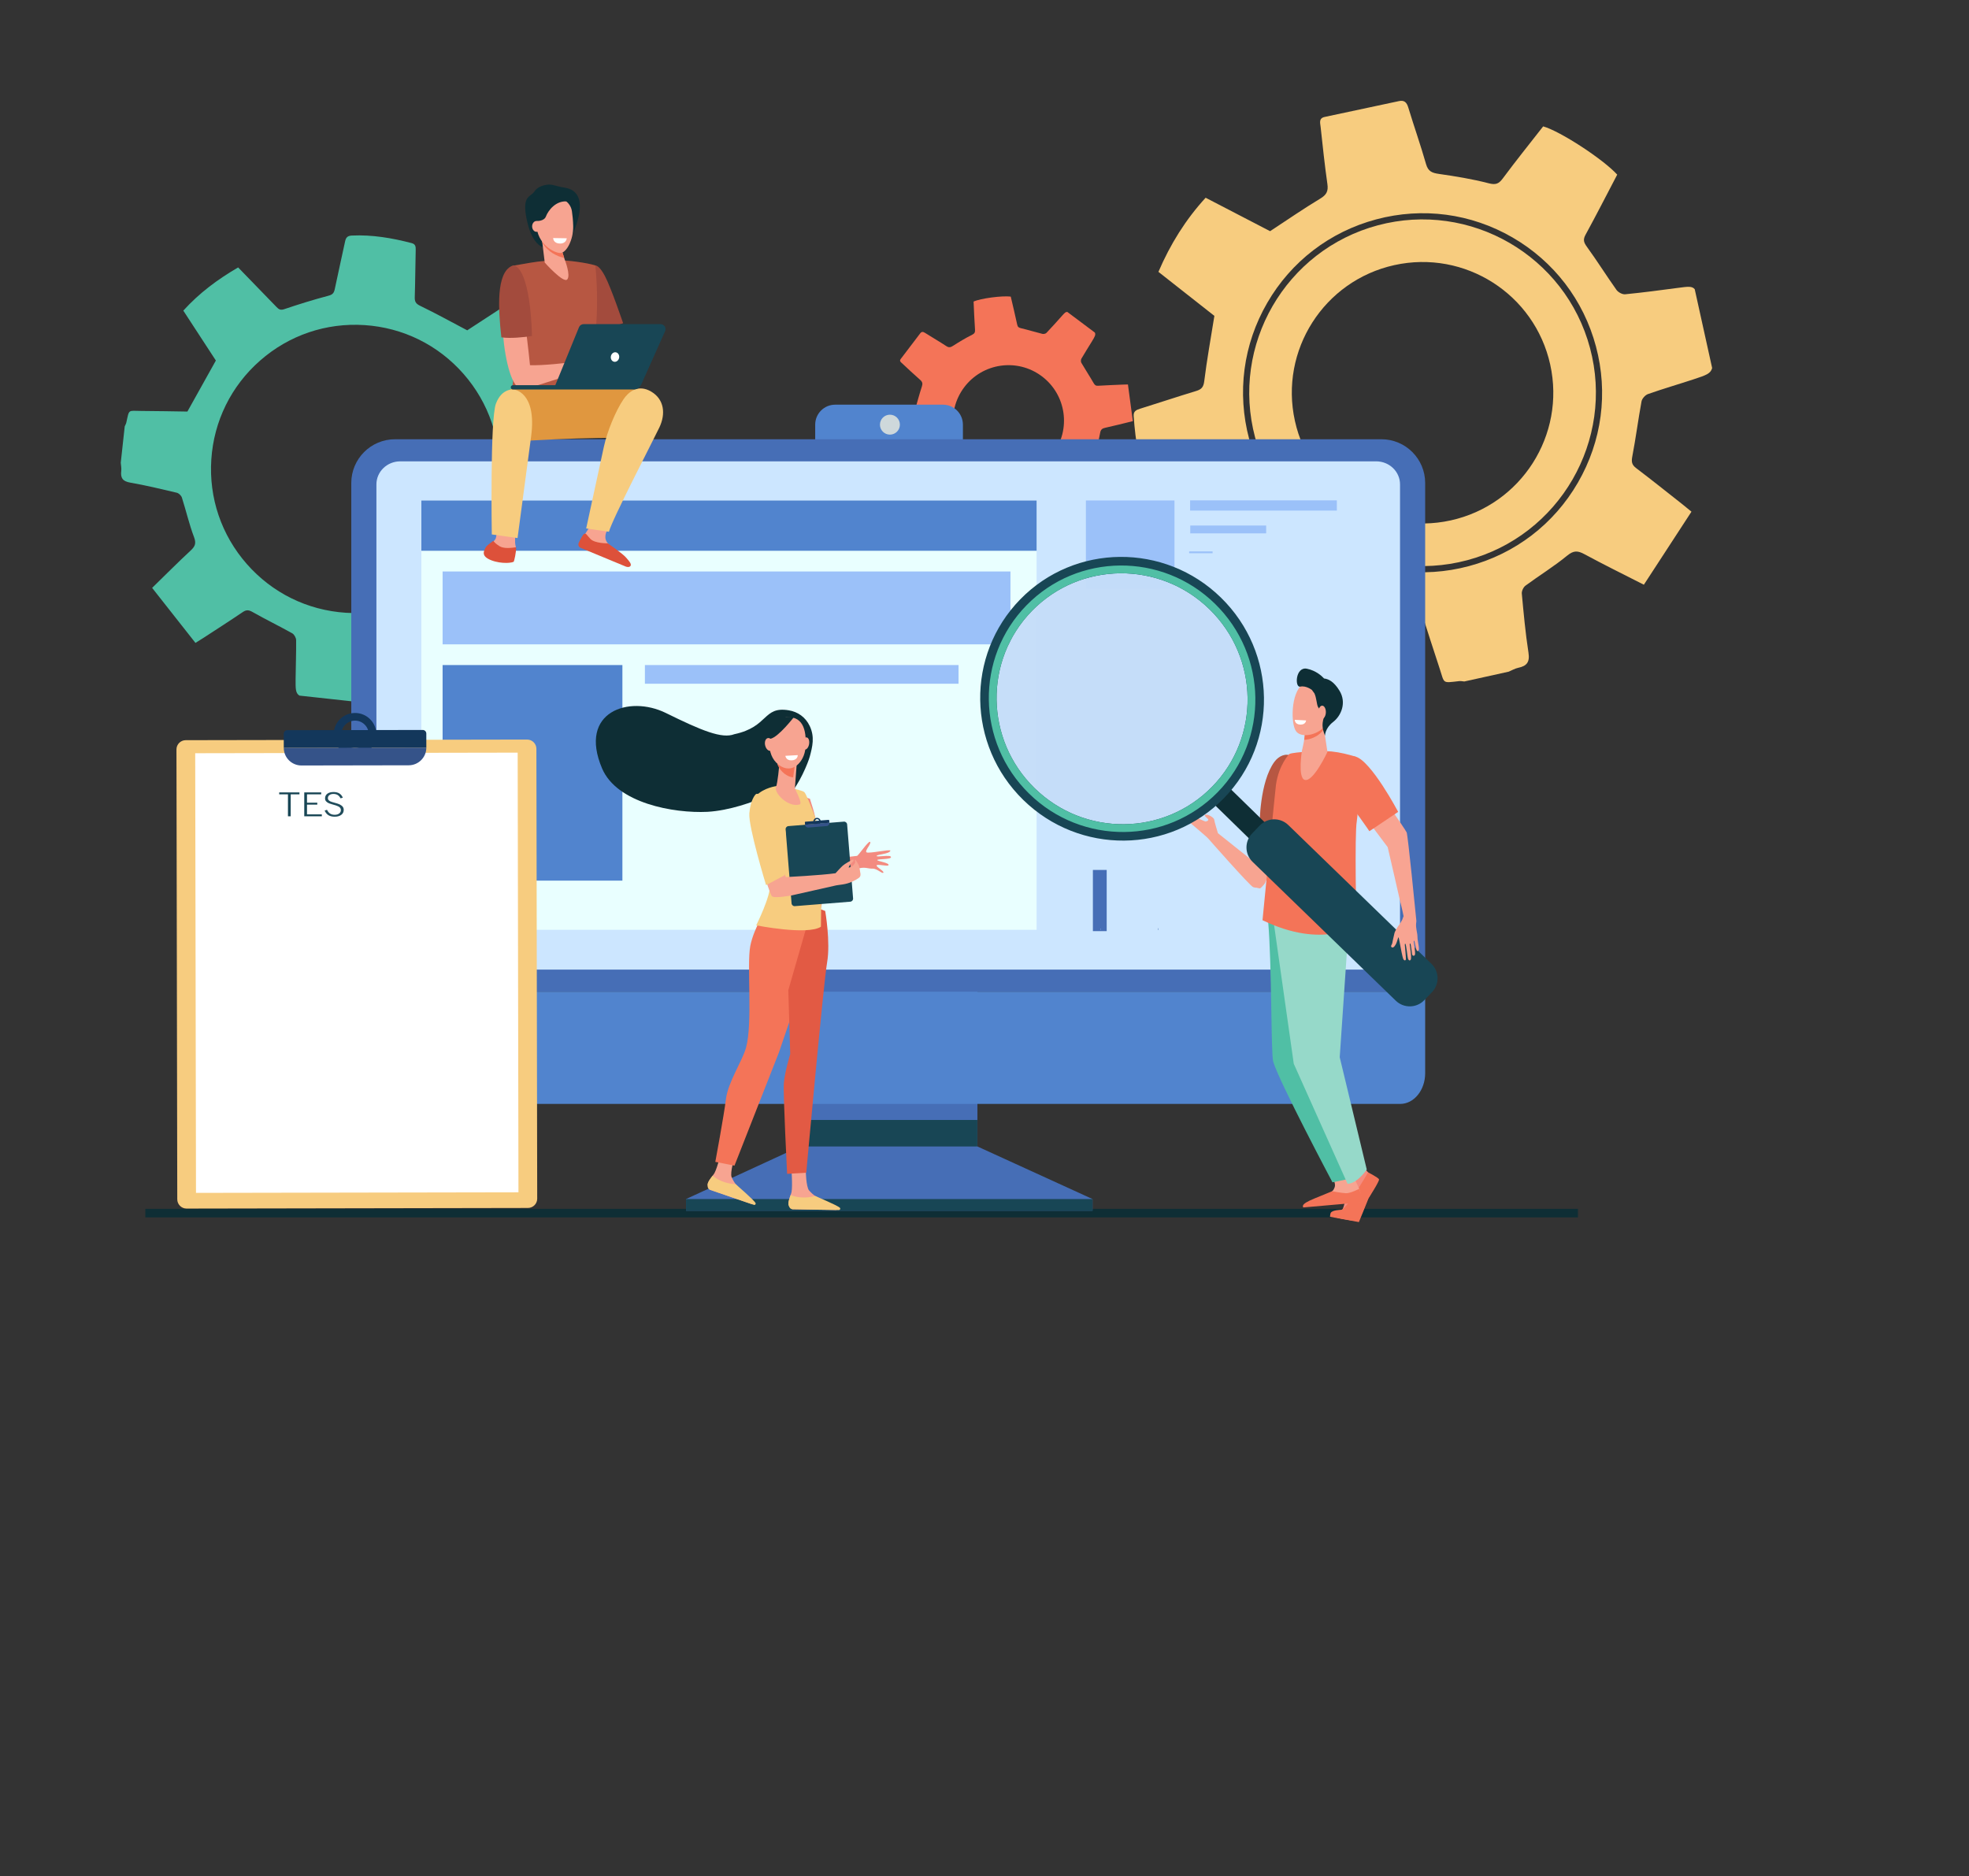 <svg width="891" height="849" viewBox="0 0 891 849" fill="none" xmlns="http://www.w3.org/2000/svg">
<rect x="0" y="0" width="891" height="849" fill="#333333" stroke="none"/>
<path d="M714.036 547.032H65.767V550.901H714.036V547.032Z" fill="#0E2E35"/>
<path d="M164.664 317.963C166.089 317.397 166.357 315.962 167.054 312.415C168.301 306.07 169.548 299.722 171.016 293.426C171.247 292.435 172.505 291.253 173.524 290.947C179.586 289.125 185.76 287.669 191.801 285.786C193.674 285.203 194.726 285.2 196.127 286.72C201.725 292.795 207.494 298.714 213.137 304.625C220.037 301.603 234.676 290.122 238.369 284.752C234.043 278.175 229.726 271.389 225.148 264.783C223.723 262.727 223.704 261.545 225.144 259.344C228.485 254.237 231.37 248.809 234.129 243.354C235.246 241.146 236.212 239.9 238.989 240.033C246.186 240.378 253.402 240.286 260.607 240.509C262.543 240.57 263.641 239.999 263.869 238.056C264.94 228.915 265.999 219.772 267.067 210.631C267.33 208.383 265.522 208.38 264.171 208.082C257.339 206.572 250.511 205.025 243.634 203.745C241.052 203.265 240.028 202.168 239.459 199.565C237.956 192.677 236.003 185.887 234.093 178.533C239.966 172.883 246.452 166.645 253.117 160.233C247.928 150.809 241.27 142.69 233.095 135.347C225.575 140.252 218.052 145.159 211.423 149.483C203.973 145.56 197.153 141.773 190.137 138.395C188.106 137.418 187.621 136.446 187.687 134.401C187.919 127.301 187.93 120.195 188.113 113.094C188.152 111.558 188.008 110.464 186.254 110.007C177.391 107.698 168.452 106.167 159.23 106.591C157.174 106.686 156.517 107.552 156.141 109.33C154.63 116.486 152.982 123.613 151.5 130.774C151.142 132.509 150.583 133.311 148.642 133.823C141.913 135.597 135.253 137.665 128.659 139.898C126.975 140.468 126.2 140.043 125.172 138.974C119.443 133.018 113.669 127.104 107.763 121.023C98.533 126.378 90.193 132.571 82.952 140.569C87.955 148.239 92.926 155.86 97.683 163.154C93.395 170.839 89.244 178.281 84.802 186.243C78.475 186.153 71.186 185.997 63.897 185.963C57.914 185.935 58.521 184.966 57.162 191.223C57.032 191.82 56.686 192.37 56.441 192.942C55.843 198.424 55.244 203.906 54.646 209.387C54.733 210.627 55.02 211.89 54.87 213.1C54.48 216.247 55.467 217.795 58.87 218.389C65.961 219.625 72.979 221.306 79.987 222.973C80.905 223.191 82.018 224.261 82.309 225.171C84.206 231.103 85.593 237.217 87.792 243.027C88.868 245.87 88.294 247.257 86.271 249.134C80.531 254.458 75.011 260.018 68.841 266.034C75.459 274.439 81.916 282.638 88.446 290.929C90.143 289.868 91.129 289.273 92.093 288.644C98.04 284.763 104.023 280.936 109.899 276.951C111.568 275.819 112.664 276.034 114.372 277.003C120.242 280.332 126.325 283.284 132.218 286.574C133.132 287.085 133.99 288.606 134.002 289.669C134.07 295.493 133.815 301.32 133.766 307.147C133.727 311.862 133.729 313.612 135.482 314.778L164.664 317.963ZM156.454 277.29C139.069 276.154 123.167 268.315 111.677 255.218C100.188 242.121 94.486 225.333 95.623 207.948C96.759 190.563 104.599 174.661 117.696 163.171C130.793 151.682 147.58 145.98 164.965 147.117C182.35 148.253 198.253 156.092 209.742 169.189C221.232 182.286 226.933 199.074 225.797 216.459C224.66 233.844 216.821 249.747 203.724 261.236C190.627 272.726 173.84 278.427 156.454 277.29Z" fill="#50BFA5"/>
<path d="M495.429 150.484L483.014 141.187C482.214 141.062 481.707 141.642 480.435 143.068C478.162 145.619 475.887 148.17 473.527 150.638C473.155 151.027 472.265 151.227 471.719 151.091C468.472 150.29 465.273 149.292 462.019 148.523C461.011 148.285 460.531 148.003 460.303 146.935C459.391 142.667 458.359 138.424 457.382 134.218C453.431 133.737 443.686 135.021 440.562 136.471C440.761 140.625 440.9 144.872 441.205 149.107C441.3 150.426 440.991 150.969 439.744 151.583C436.851 153.007 434.08 154.699 431.358 156.438C430.256 157.142 429.481 157.449 428.254 156.641C425.074 154.549 421.767 152.651 418.551 150.611C417.686 150.063 417.033 150.028 416.407 150.85C413.462 154.719 410.522 158.593 407.577 162.463C406.854 163.415 407.675 163.902 408.209 164.401C410.911 166.925 413.6 169.465 416.383 171.896C417.428 172.809 417.599 173.583 417.157 174.92C415.989 178.457 415.051 182.07 413.942 185.928C409.751 186.918 405.125 188.011 400.369 189.135C400.194 194.816 401.038 200.299 402.782 205.837C407.521 205.629 412.262 205.42 416.44 205.236C418.773 209.025 420.856 212.58 423.139 216.004C423.8 216.994 423.759 217.567 423.179 218.479C421.164 221.645 419.248 224.875 417.255 228.055C416.824 228.743 416.596 229.279 417.27 229.958C420.681 233.392 424.334 236.492 428.642 238.779C429.602 239.289 430.134 239.072 430.783 238.365C433.395 235.517 436.061 232.719 438.661 229.86C439.291 229.168 439.76 228.953 440.78 229.242C444.318 230.245 447.903 231.096 451.502 231.853C452.421 232.047 452.66 232.449 452.84 233.211C453.844 237.461 454.879 241.703 455.93 246.057C461.568 246.103 467.026 245.529 472.47 243.84C472.258 239.006 472.046 234.203 471.844 229.607C475.861 227.264 479.751 224.997 483.912 222.57C486.766 224.312 490.038 226.344 493.344 228.319C496.058 229.941 495.521 230.219 497.821 227.738C498.041 227.502 498.346 227.345 498.612 227.151C500.358 224.819 502.105 222.486 503.851 220.154C504.145 219.567 504.354 218.915 504.747 218.405C505.771 217.079 505.739 216.11 504.351 214.925C501.458 212.455 498.719 209.803 495.98 207.161C495.621 206.814 495.403 206.028 495.515 205.536C496.248 202.328 497.261 199.175 497.823 195.941C498.098 194.358 498.732 193.882 500.157 193.573C504.199 192.695 508.205 191.651 512.629 190.574C511.879 184.972 511.148 179.506 510.408 173.98C509.351 174.006 508.742 174.011 508.134 174.038C504.386 174.204 500.636 174.334 496.891 174.567C495.828 174.633 495.388 174.241 494.872 173.34C493.098 170.248 491.125 167.27 489.329 164.188C489.051 163.711 489.07 162.788 489.35 162.301C490.886 159.634 492.568 157.053 494.158 154.416C495.443 152.282 495.913 151.486 495.429 150.484ZM471.417 170.257C482.514 178.566 484.774 194.298 476.464 205.395C468.155 216.493 452.422 218.752 441.325 210.443C430.228 202.133 427.969 186.401 436.278 175.304C444.588 164.207 460.32 161.947 471.417 170.257Z" fill="#F47458"/>
<path d="M719.508 157.495C708.35 115.712 665.281 90.796 623.497 101.953C581.714 113.109 556.797 156.179 567.954 197.962C579.111 239.746 622.181 264.662 663.964 253.506C705.748 242.349 730.664 199.279 719.508 157.495ZM701.49 164.965L701.49 164.965C708.539 196.865 688.394 228.439 656.494 235.488C624.595 242.537 593.021 222.392 585.972 190.493L585.971 190.493C578.922 158.593 599.067 127.019 630.967 119.97C662.867 112.921 694.441 133.066 701.49 164.965Z" fill="#F7CC7F"/>
<path d="M766.886 130.868C765.649 129.414 763.851 129.67 759.389 130.263C751.408 131.324 743.423 132.386 735.412 133.167C734.151 133.29 732.256 132.277 731.488 131.197C726.92 124.775 722.74 118.074 718.109 111.7C716.674 109.725 716.251 108.485 717.484 106.227C722.415 97.2 727.094 88.035 731.814 79.021C725.498 72.088 706.116 59.403 698.308 57.191C692.278 64.917 685.997 72.717 680.032 80.751C678.176 83.252 676.789 83.746 673.618 82.926C666.262 81.024 658.71 79.787 651.176 78.709C648.125 78.273 646.27 77.631 645.32 74.303C642.855 65.677 639.867 57.202 637.256 48.616C636.554 46.309 635.443 45.241 633.061 45.748C621.852 48.132 610.647 50.531 599.439 52.918C596.684 53.506 597.402 55.639 597.588 57.351C598.534 66.012 599.433 74.682 600.668 83.303C601.132 86.54 600.248 88.186 597.404 89.894C589.88 94.416 582.651 99.428 574.74 104.615C565.733 99.942 555.789 94.783 545.566 89.479C536.522 99.36 529.602 110.452 524.205 123.023C532.99 129.934 541.778 136.849 549.523 142.943C547.869 153.295 546.124 162.849 544.94 172.472C544.597 175.258 543.644 176.217 541.205 176.955C532.74 179.514 524.354 182.337 515.906 184.954C514.079 185.52 512.846 186.127 513.007 188.378C513.821 199.753 515.581 210.905 519.761 221.613C520.693 224 521.977 224.43 524.223 224.163C533.266 223.09 542.329 222.191 551.366 221.081C553.555 220.812 554.724 221.151 556.102 223.234C560.88 230.463 565.976 237.494 571.24 244.379C572.585 246.138 572.393 247.222 571.542 248.861C566.804 257.995 562.132 267.163 557.317 276.555C567.316 285.304 577.947 292.669 590.268 298.019C597.319 289.058 604.325 280.154 611.028 271.634C621.803 273.624 632.236 275.551 643.399 277.614C645.818 285.112 648.541 293.77 651.409 302.38C653.764 309.447 652.379 309.119 660.3 308.225C661.056 308.14 661.843 308.328 662.615 308.39C669.32 306.908 676.024 305.427 682.728 303.945C684.155 303.347 685.531 302.505 687.017 302.199C690.885 301.403 692.317 299.622 691.659 295.372C690.287 286.515 689.47 277.568 688.64 268.637C688.531 267.467 689.349 265.728 690.306 265.022C696.546 260.418 703.202 256.342 709.178 251.43C712.101 249.027 713.966 249.15 716.987 250.788C725.556 255.433 734.316 259.726 743.873 264.602C751.145 253.442 758.239 242.556 765.413 231.547C763.484 229.969 762.389 229.043 761.261 228.157C754.312 222.691 747.411 217.161 740.366 211.821C738.366 210.305 738.182 208.927 738.644 206.526C740.228 198.274 741.283 189.922 742.812 181.659C743.049 180.377 744.5 178.759 745.75 178.32C752.592 175.917 759.566 173.892 766.457 171.625C772.034 169.79 774.098 169.089 774.772 166.557L766.886 130.868ZM722.192 156.779C727.788 177.737 724.888 199.619 714.025 218.395C703.163 237.172 685.639 250.595 664.681 256.191C643.723 261.787 621.84 258.887 603.064 248.024C584.287 237.162 570.865 219.637 565.269 198.679C559.673 177.722 562.573 155.839 573.436 137.062C584.298 118.286 601.822 104.864 622.78 99.267C643.738 93.671 665.621 96.572 684.397 107.434C703.174 118.296 716.596 135.821 722.192 156.779Z" fill="#F7CC7F"/>
<path d="M426.694 183.127H377.927C372.936 183.127 368.89 187.173 368.89 192.165V208.142C368.89 213.134 372.936 217.18 377.927 217.18H426.694C431.685 217.18 435.731 213.134 435.731 208.142V192.165C435.731 187.173 431.685 183.127 426.694 183.127Z" fill="#5184CE"/>
<path d="M362.09 518.795L310.439 542.602V547.875H494.384V542.602L442.267 518.795H362.09Z" fill="#466EB6"/>
<path d="M442.3 518.838H362.09V416.753H442.3V518.838Z" fill="#466EB6"/>
<path d="M644.909 448.778V218.576C644.909 207.639 636.042 198.772 625.104 198.772H178.765C167.827 198.772 158.96 207.639 158.96 218.576V448.778H644.909Z" fill="#466EB6"/>
<path d="M442.268 506.815H362.09V518.795H442.268V506.815Z" fill="#184655"/>
<path d="M158.96 448.778V485.667C158.96 493.34 164.032 499.56 170.289 499.56H633.581C639.837 499.56 644.909 493.34 644.909 485.667V448.778H158.96Z" fill="#5184CE"/>
<path d="M407.213 192.171C407.213 194.663 405.192 196.683 402.701 196.683C400.209 196.683 398.189 194.663 398.189 192.171C398.189 189.679 400.209 187.659 402.701 187.659C405.192 187.659 407.213 189.679 407.213 192.171Z" fill="#CED8DB"/>
<path d="M633.533 438.781V219.191C633.533 213.435 628.699 208.769 622.736 208.769H181.133C175.17 208.769 170.335 213.435 170.335 219.191V438.781H633.533Z" fill="#CCE6FF"/>
<path d="M310.44 547.875H494.384V542.602H310.44V547.875ZM0 26.704H785.605V579.363H0V26.704ZM0 579.363H785.605V26.704H0V579.363Z" fill="#184655"/>
<path d="M524.103 420.904H523.964V420.025H524.103V420.904Z" fill="#466EB6"/>
<path d="M500.794 421.366H494.548V393.676H500.794V421.366Z" fill="#466EB6"/>
<path d="M607.344 421.712H601.818V395.925H607.344V421.712Z" fill="#9BC1F9"/>
<path d="M498.111 420.734H497.972V420.257H498.111V420.734Z" fill="#9BC1F9"/>
<path d="M469.081 420.759H190.677V226.495H469.081V420.759Z" fill="#E9FFFF"/>
<path d="M469.081 249.24H190.677V226.495H469.081V249.24Z" fill="#5184CE"/>
<path d="M457.25 291.588H200.283V258.607H457.25V291.588Z" fill="#9BC1F9"/>
<path d="M281.647 398.511H200.283V300.955H281.647V398.511Z" fill="#5184CE"/>
<path d="M433.758 309.409H291.827V300.955H433.758V309.409Z" fill="#9BC1F9"/>
<path d="M491.383 266.56H531.468V226.476H491.383V266.56ZM0 26.704H785.605V579.363H0V26.704ZM0 579.363H785.605V26.704H0V579.363Z" fill="#9BC1F9"/>
<path d="M604.94 231.053H538.539V226.428H604.94V231.053Z" fill="#9BC1F9"/>
<path d="M572.958 241.36H538.607V237.815H572.958V241.36Z" fill="#9BC1F9"/>
<path d="M548.714 250.357H538.115V249.535H548.714V250.357Z" fill="#9BC1F9"/>
<path d="M84.043 334.951L238.519 334.673C240.84 334.669 242.724 336.546 242.728 338.866L243.094 542.42C243.099 544.74 241.221 546.624 238.901 546.628L84.424 546.906C82.104 546.91 80.221 545.033 80.216 542.713L79.85 339.159C79.846 336.84 81.723 334.955 84.043 334.951Z" fill="#F7CC7F"/>
<path d="M88.331 340.857L234.253 340.594L234.611 539.551L88.689 539.814L88.331 340.857Z" fill="white"/>
<path d="M192.911 331.945C192.909 331.05 192.183 330.326 191.288 330.327L130.018 330.437C129.123 330.439 128.399 331.166 128.401 332.061L128.412 338.429L192.923 338.313L192.911 331.945Z" fill="#13375B"/>
<path d="M160.639 322.639C155.302 322.649 150.984 326.983 150.994 332.32C151.003 337.656 155.337 341.975 160.674 341.965C166.011 341.956 170.329 337.622 170.32 332.285C170.31 326.948 165.976 322.63 160.639 322.639ZM160.668 338.5C157.245 338.506 154.466 335.736 154.46 332.314C154.454 328.891 157.223 326.111 160.646 326.105C164.068 326.099 166.847 328.868 166.854 332.291C166.86 335.714 164.09 338.494 160.668 338.5Z" fill="#13375B"/>
<path d="M191.919 330.453C192.501 330.699 192.91 331.274 192.911 331.945L192.922 338.313L128.412 338.429C128.42 342.841 132.003 346.411 136.415 346.403L184.948 346.316C189.36 346.308 192.93 342.725 192.922 338.313L192.911 331.945C192.91 331.274 192.501 330.699 191.919 330.453Z" fill="#355389"/>
<path d="M130.018 330.438C129.459 330.439 128.966 330.723 128.676 331.154C128.966 330.723 129.459 330.439 130.018 330.438Z" fill="#9BC1F9"/>
<path d="M128.473 331.579C128.504 331.477 128.545 331.38 128.595 331.288C128.545 331.38 128.504 331.477 128.473 331.579Z" fill="#9BC1F9"/>
<path d="M130.3 369.398V359.459H126.339V358.589H135.51V359.459H131.548V369.398H130.3Z" fill="#184655"/>
<path d="M145.63 368.528V369.398H137.68V358.589H145.349V359.459H138.919V363.245H143.575V364.114H138.919V368.528H145.63Z" fill="#184655"/>
<g opacity="0.958">
<path d="M146.896 366.811L147.973 366.453C148.335 367.223 148.797 367.792 149.361 368.16C149.925 368.527 150.617 368.711 151.437 368.711C152.281 368.711 152.961 368.519 153.476 368.134C153.992 367.749 154.25 367.242 154.25 366.614C154.25 366.112 154.081 365.699 153.743 365.375C153.405 365.051 152.833 364.755 152.025 364.487C151.584 364.346 151.001 364.175 150.275 363.975C149.548 363.776 149.082 363.627 148.877 363.53C148.232 363.228 147.774 362.906 147.502 362.565C147.231 362.224 147.095 361.802 147.095 361.3C147.095 360.404 147.436 359.699 148.117 359.185C148.799 358.671 149.736 358.414 150.93 358.414C151.991 358.414 152.867 358.625 153.558 359.046C154.248 359.468 154.774 360.115 155.136 360.987L154.087 361.257C153.755 360.585 153.328 360.088 152.807 359.766C152.285 359.445 151.642 359.284 150.876 359.284C150.134 359.284 149.533 359.457 149.072 359.802C148.61 360.148 148.38 360.599 148.38 361.154C148.38 361.574 148.529 361.927 148.827 362.214C149.126 362.502 149.588 362.736 150.216 362.916C150.457 362.989 150.807 363.089 151.265 363.215C152.579 363.576 153.426 363.861 153.806 364.07C154.415 364.392 154.857 364.744 155.131 365.126C155.406 365.509 155.543 365.961 155.543 366.482C155.543 367.428 155.173 368.181 154.435 368.741C153.696 369.301 152.697 369.581 151.437 369.581C150.303 369.581 149.37 369.357 148.638 368.909C147.905 368.46 147.325 367.761 146.896 366.811Z" fill="#184655"/>
</g>
<path d="M281.904 163.187L284.635 166.371L284.997 162.731L287.583 152.914L283.398 158.552C283.398 158.552 281.667 161.784 281.669 162.044C281.67 162.304 281.904 163.187 281.904 163.187Z" fill="#50BFA5"/>
<path d="M277.968 163.82L287.583 152.914L281.904 163.187L277.968 163.82Z" fill="#96D9C9"/>
<path d="M288.138 162.493L283.317 163.292L287.583 152.914L288.138 162.493Z" fill="#96D9C9"/>
<path d="M269.661 122.598C273.107 121.306 274.962 133.588 279.817 145.376C280.489 146.714 279.245 145.954 281.173 152.09C281.889 154.371 280.903 155.418 279.21 160.145C278.61 161.821 275.786 165.643 275.862 166.026C276.405 168.753 275.929 170.685 275.072 173.04C274.535 174.516 274.401 168.078 274.601 168.287C275.275 168.995 273.097 174.001 272.301 174.176C271.49 174.354 273.006 168.71 273.006 168.71L272.893 168.8C271.922 171.929 271.093 174.692 270.558 174.534C269.569 174.242 270.817 170.478 271.691 168.523C270.126 171.031 269.159 174.278 268.305 173.992C267.639 173.769 268.813 170.202 270.081 168.346C269.915 168.362 268.648 171.108 267.923 171.272C267.341 171.403 268.192 168.475 270.406 166.696C270.832 166.354 271.906 165.387 272.287 164.515C272.78 163.387 273.536 160.576 273.756 159.574C274.317 157.006 274.97 155.312 274.586 154.049C273.995 152.102 273.026 150.893 272.384 149.946C268.883 144.779 270.54 147.266 266.562 139.138C263.987 133.877 266.944 123.618 269.661 122.598Z" fill="#F7A491"/>
<path d="M269.392 120.109C269.949 120.132 271.476 120.644 273.708 124.863C276.559 130.251 281.97 146.251 281.97 146.251L268.703 151.021L264.894 139.748L264.059 121.607C264.059 121.607 269.238 120.103 269.392 120.109Z" fill="#A34B3D"/>
<path d="M252.951 117.763C256.507 117.768 265.307 118.806 269.392 120.111C269.392 120.111 272.392 145.9 266.69 165.497C265.414 169.884 267.746 183.682 267.746 183.682L230.891 183.196C230.891 183.196 235.257 149.838 233.613 144.45C231.968 139.062 231.928 120.284 231.928 120.284C231.928 120.284 232.181 120.245 240.209 118.857C243.953 118.21 249.153 117.758 252.951 117.763Z" fill="#B75742"/>
<path d="M263.588 175.915C263.588 175.915 289.029 174.502 294.71 177.943C300.391 181.383 290.674 198.269 290.674 198.269C290.674 198.269 272.971 197.453 238.296 199.455C230.085 199.929 229.378 178.045 230.913 176.234C232.449 174.423 263.588 175.915 263.588 175.915Z" fill="#E0973F"/>
<path d="M234.177 234.634C234.177 234.634 232.512 243.932 233.28 246.838C234.048 249.745 231.37 253.611 231.136 254.177C230.901 254.744 227.704 254.781 223.117 253.003C218.53 251.225 218.9 250.155 219.757 248.497C220.613 246.838 223.738 245.253 224.343 243.616C224.948 241.98 224.978 235.51 224.978 235.51L234.177 234.634Z" fill="#F7A491"/>
<path d="M222.338 253.549C217.614 251.718 218.861 249.491 219.742 247.783C220.294 246.714 222.051 245.752 223.224 244.71C223.566 245.174 224.107 245.976 226.051 247.17C228.069 248.41 231.422 247.939 233.554 247.653C233.551 250.379 232.707 253.628 232.511 254.102C232.269 254.685 227.061 255.379 222.338 253.549Z" fill="#DD513A"/>
<path d="M240.34 197.525C239.317 205.215 234.198 243.493 234.198 243.493L222.546 241.848C222.546 241.848 221.707 189.856 224.41 182.668C227.113 175.479 232.47 176.259 232.47 176.259C232.47 176.259 243.048 177.166 240.34 197.525Z" fill="#F7CC7F"/>
<path d="M231.575 123.161C234.933 121.655 238.563 152.536 239.828 165.261C245.955 165.465 256.534 164.216 259.165 163.851C260.402 163.68 263.202 162.45 264.428 162.21C265.685 161.965 266.828 161.806 267.458 161.875C267.689 161.901 274.2 164.098 274.779 164.633C275.496 165.297 277.429 166.963 277.17 167.752C276.911 168.542 273.533 165.827 273.533 165.827L271.918 165.049C273.98 166.826 277.844 169.093 277.367 170.037C276.902 170.958 273.399 168.63 270.907 167.051C273.068 168.769 275.815 171.913 275.262 172.464C274.765 172.96 271.636 169.317 268.48 168.41C267.31 168.073 266.241 169.275 265.35 169.469C264.695 169.611 263.687 169.888 263.027 169.745L259.625 169.007C258.493 169.182 258.507 169.857 257.372 170.174C256.055 170.542 253.884 170.979 252.21 171.501C242.572 174.508 239.376 175.824 236.379 176.01C227.301 176.576 223.639 126.721 231.575 123.161Z" fill="#F7A491"/>
<path d="M226.877 152.663C225.412 139.639 224.494 123.531 231.645 120.323C234.466 119.057 239.97 125.255 240.735 152.058C236.846 152.627 231.122 153.247 226.877 152.663Z" fill="#A34B3D"/>
<path d="M275.344 239.031C275.344 239.031 273.23 241.722 274.167 244.39C275.105 247.058 281.437 251.734 281.951 253.182C282.464 254.629 282.04 255.534 282.04 255.534L262.361 247.42L264.862 241.497L267.42 237.529L275.344 239.031Z" fill="#F7A491"/>
<path d="M275.022 245.867C275.022 245.867 269.125 245.99 267.122 243.827C265.12 241.664 265.323 241.354 264.435 241.538C263.864 241.657 262.67 243.986 261.889 245.634C261.473 246.512 261.88 247.559 262.777 247.931L283.262 256.421C284.832 256.977 286.055 256.131 285.163 254.668C284.553 253.666 283.722 252.834 283.277 252.291C281.909 250.622 275.022 245.867 275.022 245.867Z" fill="#DD513A"/>
<path d="M282.155 180.662C284.301 177.488 288.675 173.594 294.774 177.265C300.591 180.766 301.302 187.308 298.367 193.451C295.431 199.594 276.794 235.498 275.555 240.635L265.253 239.141C265.253 239.141 271.674 209.446 273.233 202.27C274.732 195.365 278.443 186.157 282.155 180.662Z" fill="#F7CC7F"/>
<path d="M298.895 146.675H264.098C263.177 146.675 262.348 147.233 261.999 148.088L251.285 174.308H232.101C231.565 174.308 231.13 174.744 231.13 175.282C231.13 175.82 231.565 176.256 232.101 176.256H286.699C288.2 176.256 289.561 175.372 290.176 173.998L300.965 149.884C301.638 148.378 300.54 146.675 298.895 146.675Z" fill="#184655"/>
<path d="M280.16 161.944C279.925 163.121 278.902 163.909 277.874 163.703C276.846 163.496 276.203 162.375 276.438 161.197C276.673 160.019 277.697 159.232 278.725 159.438C279.753 159.644 280.396 160.766 280.16 161.944Z" fill="white"/>
<path d="M255.468 84.908C254.375 84.74 253.289 84.525 252.224 84.223C251.021 83.881 249.473 83.505 248.539 83.523C246.575 83.562 243.323 84.332 241.851 86.617C240.018 89.464 235.65 88.156 238.7 100.861C242.152 115.242 249.959 112.235 250.112 111.955C250.266 111.675 255.7 101.395 255.7 101.395C255.7 101.395 259.089 106.332 259.055 106.135C259.021 105.945 268.607 86.923 255.468 84.908Z" fill="#0E2E35"/>
<path d="M253.939 112.394L255.543 117.468C255.543 117.468 258.412 124.681 256.652 126.475C254.893 128.268 246.504 118.825 246.504 118.825L244.898 105.539L253.939 112.394Z" fill="#F7A491"/>
<path d="M245.419 109.845C247.864 114.045 252.303 116.115 255.299 116.696L253.938 112.394L244.898 105.539L245.419 109.845Z" fill="#F47458"/>
<path d="M249.599 89.956C253.741 88.524 258.162 91.285 258.8 95.571C259.077 97.434 259.329 99.776 259.379 102.337C259.498 108.496 256.327 114.491 253.539 114.491C250.751 114.492 243.041 110.506 242.751 101.761C242.572 96.363 245.252 91.459 249.599 89.956Z" fill="#F7A491"/>
<path d="M244.806 102.453C244.808 103.812 243.911 104.913 242.803 104.913C241.696 104.913 240.797 103.812 240.795 102.454C240.793 101.095 241.69 99.993 242.797 99.993C243.905 99.993 244.804 101.094 244.806 102.453Z" fill="#F7A491"/>
<path d="M242.797 99.993C242.797 99.993 246.211 100.235 247.058 97.919C247.905 95.603 251.454 90.306 257.301 91.226C263.148 92.146 251.646 87.496 251.205 87.572C250.763 87.65 245.459 88.537 245.459 88.537C245.459 88.537 241.961 92.608 241.879 93.003C241.796 93.398 241.321 97.627 241.321 97.627L242.797 99.993Z" fill="#0E2E35"/>
<path d="M250.314 107.728L256.465 107.828C256.465 107.828 256.288 110.169 253.582 110.204C250.282 110.246 250.314 107.728 250.314 107.728Z" fill="white"/>
<path d="M326.747 519.84C326.747 519.84 324.708 528.324 323.308 530.842C322.558 532.19 320.023 534.643 320.303 536.232C320.584 537.821 321.298 538.428 321.298 538.428L339.887 544.802C340.899 545.149 340.441 544.272 339.817 543.398C338.796 541.968 337.926 540.959 334.313 537.478C334.077 537.251 333.27 536.268 332.976 535.923C332.23 535.048 331.587 533.843 331.074 532.679C330.221 530.741 332.471 523.417 332.471 523.417L326.747 519.84Z" fill="#F7A491"/>
<path d="M332.974 535.92C327.618 535.59 324.246 533.536 322.472 532.043C321.457 533.374 320.146 535.032 320.163 536.239C320.185 537.716 320.733 538.227 321.298 538.428C325.774 540.014 337.742 544.082 341.169 545.245C341.648 545.408 342.097 544.929 341.908 544.458C341.388 543.155 333.269 536.266 332.974 535.92Z" fill="#F7CC7F"/>
<path d="M347.95 409.265C347.95 409.265 341.127 419.592 339.502 428.14C337.878 436.687 340.695 462.955 337.57 474.155C335.878 480.218 329.466 489.582 328.492 497.417C327.517 505.252 323.693 525.776 323.693 525.776L332.354 527.502L352.483 476.246L368.272 429.919L372.317 406.059L347.95 409.265Z" fill="#F47458"/>
<path d="M358.06 527.866C358.06 527.866 358.742 536.565 358.188 539.393C357.892 540.906 356.239 544.022 356.997 545.447C357.755 546.872 358.622 547.228 358.622 547.228L378.27 547.546C379.34 547.563 378.633 546.871 377.77 546.233C376.357 545.188 375.217 544.498 370.705 542.303C370.411 542.16 369.34 541.474 368.953 541.237C367.974 540.635 366.99 539.689 366.143 538.74C364.732 537.161 364.609 529.5 364.609 529.5L358.06 527.866Z" fill="#F7A491"/>
<path d="M373.417 412.235C373.417 412.235 375.891 426.359 374.266 435.619C372.642 444.878 364.844 530.707 364.844 530.707L356.179 531.199C356.179 531.199 354.363 495.346 354.688 490.36C355.013 485.374 357.584 477.03 357.584 477.03L356.722 448.083L367.656 410.055L373.417 412.235Z" fill="#E25A44"/>
<path d="M368.951 541.235C363.755 542.576 359.913 541.665 357.765 540.794C357.211 542.373 356.476 544.354 356.866 545.497C357.343 546.896 358.022 547.212 358.622 547.228C363.368 547.354 376.008 547.524 379.627 547.572C380.132 547.578 380.411 546.984 380.086 546.594C379.189 545.516 369.338 541.473 368.951 541.235Z" fill="#F7CC7F"/>
<path d="M399.729 394.907C400.222 394.214 396.654 392.501 396.681 391.663C396.708 390.825 401.659 392.199 402.035 391.566C402.728 390.398 396.706 389.727 396.99 389.17C397.275 388.613 403.519 388.999 403.18 387.802C402.841 386.605 396.663 388.076 396.703 387.343C396.742 386.609 402.571 386.491 402.913 384.957C403.096 384.137 392.977 386.422 392.094 385.69C391.21 384.958 394.409 381.784 393.767 380.988C393.126 380.192 388.448 387.196 387.812 387.31C387.179 387.423 373.579 388.979 369.078 388.829C369.027 388.035 370.337 381.354 369.713 374.751C369.118 368.453 366.587 362.219 366.556 361.507C359.689 358.425 355.908 365.321 358.384 376.785C358.86 381.702 359.089 397.373 360.153 398.283C363.392 401.052 384.281 394.447 387.756 393.237C391.234 392.026 392.689 393.17 394.826 393.089C396.963 393.009 399.235 395.599 399.729 394.907Z" fill="#F38B80"/>
<path d="M366.454 342.313C367.621 337.931 368.77 333.519 366.416 328.545C364.512 324.52 361.02 322.099 356.886 321.424C345.174 319.512 347.886 328.938 332.313 332.241C326.694 334.432 317.473 330.608 301.34 322.66C284.667 314.419 261.538 322.034 272.437 347.711C279.121 363.487 304.822 368.116 320.163 367.375C330.067 366.794 340.546 363.049 347.519 360.008C351.349 358.328 355.859 361.146 356.887 360.076C361.646 355.117 365.703 345.134 366.454 342.313Z" fill="#0E2E35"/>
<path d="M351.497 355.707C351.497 355.707 345.546 356.382 341.987 360.254C338.428 364.126 347.74 395.249 348.387 400.176C349.035 405.104 342.199 418.742 342.199 418.742C342.199 418.742 365.436 423.361 371.476 419.372C371.476 419.372 372.007 381.285 371.36 377.765C370.713 374.245 365.319 359.93 364.025 358.522C362.731 357.114 351.497 355.707 351.497 355.707Z" fill="#F7CC7F"/>
<path d="M352.773 343.943C352.773 343.943 352.759 344.211 352.731 344.668C352.595 346.859 351.932 354.155 351.136 356.237C350.174 358.751 356.634 365.605 361.851 364.032C363.404 363.564 359.662 357.276 359.716 356.555C359.82 355.174 359.96 353.291 360.103 351.36C360.184 350.271 360.265 349.166 360.342 348.128C360.558 345.178 360.735 342.766 360.735 342.766L352.773 343.943Z" fill="#F7A491"/>
<path d="M356.761 373.836L381.863 371.818C382.617 371.757 383.278 372.32 383.339 373.075L386.032 406.563C386.092 407.318 385.53 407.979 384.775 408.04L359.674 410.058C358.919 410.119 358.258 409.556 358.197 408.801L355.504 375.313C355.444 374.558 356.006 373.897 356.761 373.836Z" fill="#184655"/>
<path d="M375.237 371.257C375.225 371.104 375.091 370.99 374.938 371.002L364.468 371.845C364.315 371.857 364.201 371.991 364.213 372.144L364.301 373.232L375.325 372.345L375.237 371.257Z" fill="#13375B"/>
<path d="M369.596 370.1C368.685 370.173 368.005 370.972 368.078 371.884C368.152 372.796 368.95 373.476 369.862 373.403C370.774 373.329 371.454 372.531 371.381 371.619C371.307 370.707 370.509 370.027 369.596 370.1ZM369.815 372.811C369.23 372.857 368.717 372.421 368.67 371.837C368.623 371.252 369.059 370.74 369.644 370.692C370.229 370.645 370.741 371.081 370.788 371.666C370.836 372.251 370.4 372.763 369.815 372.811Z" fill="#13375B"/>
<path d="M375.047 371.015C375.15 371.049 375.228 371.143 375.237 371.257L375.324 372.345L364.3 373.232C364.361 373.986 365.021 374.548 365.775 374.487L374.069 373.82C374.823 373.759 375.385 373.099 375.324 372.345L375.237 371.257C375.228 371.143 375.15 371.049 375.047 371.015Z" fill="#355389"/>
<path d="M351.961 344.674C352.018 344.22 352.048 343.953 352.048 343.953L360.067 343.264C360.067 343.264 359.743 345.662 359.346 348.593C359.207 349.618 359.059 350.709 358.913 351.786C357.663 351.679 356.33 351.156 354.962 350.101C353.471 348.949 352.452 347.519 351.795 345.966C351.864 345.453 351.92 345.012 351.961 344.674Z" fill="#F47458"/>
<path d="M355.717 324.571C355.717 324.571 352.47 325.224 350.283 328.432C348.097 331.639 346.115 341.265 352.323 346.056C358.53 350.847 363.999 344.664 364.487 338.432C364.975 332.199 364.291 323.826 355.717 324.571Z" fill="#F7A491"/>
<path d="M366.114 336.801C365.832 338.314 364.918 339.38 364.07 339.182C363.222 338.985 362.764 337.598 363.045 336.085C363.326 334.573 364.241 333.507 365.088 333.705C365.936 333.903 366.395 335.289 366.114 336.801Z" fill="#F7A491"/>
<path d="M359.357 324.378C359.357 324.378 352.197 333.682 348.605 334.318C345.012 334.954 344.828 339.769 344.828 339.769C344.828 339.769 345.451 328.663 348.903 326.318C352.356 323.974 359.357 324.378 359.357 324.378Z" fill="#0E2E35"/>
<path d="M349.918 336.392C350.31 337.974 349.807 339.476 348.796 339.749C347.784 340.021 346.647 338.959 346.256 337.378C345.864 335.796 346.367 334.294 347.378 334.021C348.39 333.749 349.527 334.81 349.918 336.392Z" fill="#F7A491"/>
<path d="M360.988 341.717L355.389 342.028C355.389 342.028 355.636 344.148 358.103 344.082C361.11 344.002 360.988 341.717 360.988 341.717Z" fill="white"/>
<path d="M344.035 390.788L352.893 388.812C352.893 388.812 355.173 396.128 355.598 396.915C355.598 396.915 371.599 396.099 378.088 395.163C378.088 395.163 380.35 392.655 381.31 391.778C382.271 390.9 385.12 389.342 385.761 389.032C386.402 388.721 386.418 389.532 385.927 389.98C385.437 390.428 384.181 391.626 384.045 392.626C384.045 392.626 385.298 392.355 385.843 391.857C386.388 391.359 387.068 390.462 386.978 390.145C386.888 389.827 386.782 389.024 387.006 388.995C387.063 388.988 387.217 389.212 387.375 389.447C387.525 389.67 387.681 389.898 387.824 390.127C388.08 390.537 388.42 391.147 388.565 391.424C388.897 392.055 389.102 394.032 389.263 394.705C389.555 395.934 389.391 396.579 388.862 397.093C387.963 397.785 386.963 398.369 385.428 399.063C382.614 400.334 379.656 400.387 378.444 400.644C377.232 400.902 357.963 405.261 357.963 405.261C357.963 405.261 350.193 406.663 349.276 405.55C348.359 404.438 344.035 390.788 344.035 390.788Z" fill="#F7A491"/>
<path d="M341.895 359.527C341.895 359.527 339.618 361.709 339.084 368.038C338.578 374.051 346.655 400.533 346.655 400.533L355.119 396.056L355.597 382.296C356.403 373.888 352.725 365.634 345.842 360.737C344.006 359.431 342.497 358.775 341.895 359.527Z" fill="#F7CC7F"/>
<path d="M608.049 531.676C608.049 531.676 610.282 534.829 610.165 535.814C610.049 536.8 608.314 547.267 607.025 548.037C605.736 548.808 602.347 548.9 603.195 550.188C603.836 551.162 609.965 552.103 614.047 552.622C615.238 552.773 618.444 543.633 619.165 542.336C620.212 540.451 622.692 536.229 622.332 534.715C622.157 533.978 620.976 532.312 619.19 530.632C617.311 528.864 615.834 525.425 615.834 525.425L608.049 531.676Z" fill="#F48C7F"/>
<path d="M619.07 530.541C619.07 530.541 609.564 547.042 606.953 547.444C606.26 547.55 603.029 547.551 602.185 548.825C601.931 549.21 601.853 550.633 601.853 550.633L614.92 553.03C614.92 553.03 617.999 545.556 619.279 542.259C619.279 542.259 624.269 534.545 624.024 533.716C623.779 532.886 619.07 530.541 619.07 530.541Z" fill="#F47458"/>
<path d="M611.999 531.292C611.999 531.292 615.076 538.039 615.08 538.057C615.361 539.144 616.322 541.807 616.41 542.81C616.741 546.578 599.135 541.103 602.797 539.099C603.129 538.918 604.104 537.615 604.105 536.323C604.106 534.332 602.283 531.994 602.283 531.994L611.999 531.292Z" fill="#F7A491"/>
<path d="M617.485 543.968L614.999 537.992C614.999 537.992 611.064 540.079 608.995 539.97C606.927 539.862 602.836 539.059 602.836 539.059C594.915 542.46 588.348 544.35 589.753 546.403L617.485 543.968Z" fill="#F47458"/>
<path d="M575.645 407.41C573.921 411.065 573.812 416.545 573.828 416.732C575.601 436.927 575.062 476.727 576.156 480.457C578.827 489.555 602.965 535.042 602.965 535.042L613.655 532.803L597.046 476.732L597.792 454.254C597.792 454.254 602.901 415.866 601.172 408.607C599.442 401.348 581.424 395.163 575.645 407.41Z" fill="#50BFA5"/>
<path d="M609.707 417.287L609.588 429.342L606.244 478.43L618.48 529.25C618.48 529.25 614.292 535.55 609.788 535.717L585.444 481.379L576.149 415.858C576.149 415.858 572.681 404.077 586.483 401.89C600.285 399.704 609.707 417.287 609.707 417.287Z" fill="#96D9C9"/>
<path d="M566.698 389.453L551.139 377.047L551.133 377.051C550.996 376.603 549.521 371.778 549.449 370.915C549.374 370.009 546.745 368.425 545.523 368.658C544.303 368.892 546.568 370.424 546.716 370.705C547.121 371.47 545.556 371.757 545.556 371.757C545.556 371.757 541.113 370.332 541.018 368.882C540.969 368.138 538.746 368.937 540.65 371.261C538.47 367.832 538.067 371.703 538.241 371.974C538.59 372.516 545.85 378.365 546.895 379.634C546.895 379.634 565.604 400.93 567.071 401.445C570.11 402.512 573.529 400.36 572.725 396.849C571.492 391.459 566.698 389.453 566.698 389.453Z" fill="#F7A491"/>
<path d="M583.289 360.128C581.426 359.133 570.048 367.009 570.575 368.879C571.102 370.748 565.845 390.886 565.845 390.886C565.845 390.886 564.333 394.883 565.088 397.739C566.032 401.308 569.078 401.837 569.923 402.014C571.257 402.292 574.421 395.727 577.574 389.752C580.727 383.778 589.11 363.238 583.289 360.128Z" fill="#F7A491"/>
<path d="M570.01 373.037L585.05 374.573C585.05 374.573 585.739 362.244 585.739 356.362C585.739 349.227 585.112 342.529 584.339 342.1C581.785 340.683 578.594 342.125 576.656 344.789C569.946 354.008 570.01 373.037 570.01 373.037Z" fill="#B75742"/>
<path d="M577.398 355.104C577.083 357.279 571.302 416.421 571.302 416.421C598.685 429.646 613.795 418.777 613.795 418.777C613.795 418.777 612.899 377.247 613.973 371.594C614.684 367.854 615.569 343.003 613.146 342.307C610.036 341.414 606.47 340.465 602.583 340.062C599.265 339.717 585.516 340.165 583.415 341.225C583.415 341.225 578.723 345.956 577.398 355.104Z" fill="#F47458"/>
<path d="M598.923 328.63L600.687 340.263C600.687 340.263 594.241 354.115 590.393 352.914C587.164 351.906 589.151 339.649 589.151 339.649C589.151 339.649 590.911 333.067 590.383 329.774C589.855 326.48 598.923 328.63 598.923 328.63Z" fill="#F7A491"/>
<path d="M590.383 329.774C589.855 326.48 598.922 328.63 598.922 328.63L599.069 329.595C598.803 330.24 598.479 330.793 598.085 331.216C596.06 333.396 592.894 334.705 590.158 334.804C590.431 333.028 590.6 331.124 590.383 329.774Z" fill="#F47458"/>
<path d="M600.41 312.171C600.667 312.078 602.464 325.421 599.053 329.092C595.641 332.764 588.994 333.966 586.609 331.074C583.972 327.876 584.104 313.535 589.408 309.758C594.713 305.982 600.41 312.171 600.41 312.171Z" fill="#F7A491"/>
<path d="M591.428 302.621C595.528 303.456 598.184 305.962 599.16 307.03C601.021 307.25 603.551 308.279 606.164 312.605C609.377 317.924 607.004 323.818 603.265 326.709C599.525 329.601 599.577 332.941 599.577 332.941L598.985 331.213C598.549 329.904 598.371 328.517 598.517 327.144C598.605 326.32 598.781 325.43 599.122 324.697C600.022 322.766 597.19 321.483 596.396 319.877C595.784 318.64 595.755 315.81 594.792 313.765L593.641 312.204C593.641 312.204 590.987 310.138 588.391 310.721C585.794 311.304 586.168 301.548 591.428 302.621Z" fill="#0E2E35"/>
<path d="M596.57 322.252C596.543 323.879 597.283 325.212 598.223 325.228C599.163 325.244 599.947 323.938 599.974 322.31C600.001 320.682 599.261 319.349 598.321 319.333C597.381 319.317 596.597 320.623 596.57 322.252Z" fill="#F7A491"/>
<path d="M591.03 326.013L585.887 325.747C585.887 325.747 585.905 327.706 588.163 327.888C590.916 328.111 591.03 326.013 591.03 326.013Z" fill="white"/>
<path d="M548.949 356.433C550.157 355.195 551.283 353.92 552.332 352.617L574.778 374.536C576.157 375.883 575.682 378.607 573.717 380.619C571.751 382.632 569.04 383.171 567.66 381.824L545.214 359.905C546.492 358.826 547.741 357.669 548.949 356.433Z" fill="#0E2E35"/>
<g opacity="0.963">
<path d="M468.206 356.709C490.714 378.69 526.67 378.376 548.516 356.007C570.361 333.638 569.824 297.685 547.316 275.704C524.809 253.722 488.853 254.036 467.007 276.406C445.162 298.774 445.698 334.727 468.206 356.709Z" fill="#C5DDF9"/>
</g>
<path d="M463.043 361.996C488.489 386.846 529.138 386.491 553.835 361.202C578.532 335.913 577.925 295.268 552.479 270.417C527.033 245.567 486.384 245.922 461.687 271.211C436.991 296.499 437.598 337.145 463.043 361.996ZM468.206 356.709C445.698 334.727 445.161 298.775 467.007 276.406C488.853 254.037 524.808 253.722 547.316 275.704C569.824 297.685 570.361 333.638 548.516 356.007C526.67 378.376 490.714 378.69 468.206 356.709Z" fill="#184655"/>
<path d="M465.757 359.217C489.658 382.559 527.84 382.225 551.039 358.472C574.237 334.717 573.667 296.538 549.765 273.196C525.864 249.854 487.682 250.188 464.484 273.941C441.285 297.695 441.855 335.874 465.757 359.217ZM468.206 356.709C445.698 334.728 445.161 298.775 467.007 276.406C488.853 254.037 524.808 253.722 547.316 275.704C569.824 297.685 570.361 333.638 548.515 356.007C526.67 378.376 490.714 378.69 468.206 356.709Z" fill="#50BFA5"/>
<path d="M644.489 452.625L647.977 449.007C651.463 445.391 651.358 439.634 647.743 436.148L582.94 373.321C579.324 369.835 573.567 369.94 570.081 373.556L566.593 377.174C563.106 380.79 563.212 386.546 566.828 390.032L631.631 452.86C635.246 456.346 641.003 456.241 644.489 452.625Z" fill="#184655"/>
<path d="M640.916 417.047C640.933 416.92 640.935 416.794 640.922 416.667C640.519 412.571 637.118 378.178 636.546 376.716C636.028 375.396 620.777 353.583 620.777 353.583L613.281 363.796L627.948 383.361C628.277 384.604 633.569 407.821 633.569 407.821C633.569 407.821 634.654 412.053 635.14 414.588C634.918 415.198 634.701 415.775 634.508 416.248C634.022 417.26 633.449 418.09 632.928 418.788C632.272 419.667 631.188 421.587 631.054 422.101C630.899 422.698 630.619 423.939 630.461 424.688C630.302 425.438 630.085 426.31 630.048 426.717C630.026 426.964 629.771 427.458 629.575 427.806C629.282 428.325 629.781 428.938 630.347 428.75C630.88 428.573 631.295 427.884 631.55 427.454C632.272 426.241 632.657 424.025 632.837 424.143C633.016 424.26 633.649 428.018 633.748 428.443C633.849 428.868 634.607 433.232 635.036 434.03C635.464 434.827 636.03 434.694 636.18 434.195C636.31 433.765 635.708 427.658 635.708 427.658C635.708 427.658 635.633 426.879 635.974 427.123C636.315 427.366 636.873 432.909 637.11 433.72C637.347 434.532 637.888 434.961 638.347 434.31C638.905 433.517 637.945 427.637 637.945 427.637C637.945 427.637 637.838 426.898 638.153 426.967C638.469 427.036 638.865 431.76 639.111 432.168C639.356 432.577 639.976 432.723 640.272 432.042C640.621 431.24 639.718 425.999 639.718 425.999C639.718 425.999 639.763 425.581 639.96 425.72C640.156 425.858 640.782 429.862 641.189 430.232C641.531 430.544 641.816 430.242 641.816 430.242C642.564 429.731 641.417 425.924 641.429 424.03C641.44 422.137 640.562 420.009 640.824 417.755C640.84 417.613 640.886 417.266 640.916 417.047Z" fill="#F8A492"/>
<path d="M632.692 367.398L619.664 376.146C619.664 376.146 612.321 365.219 608.38 361.329C603.442 356.456 610.178 341.528 613.36 342.373C620.475 344.262 632.692 367.398 632.692 367.398Z" fill="#F47458"/>
</svg>
